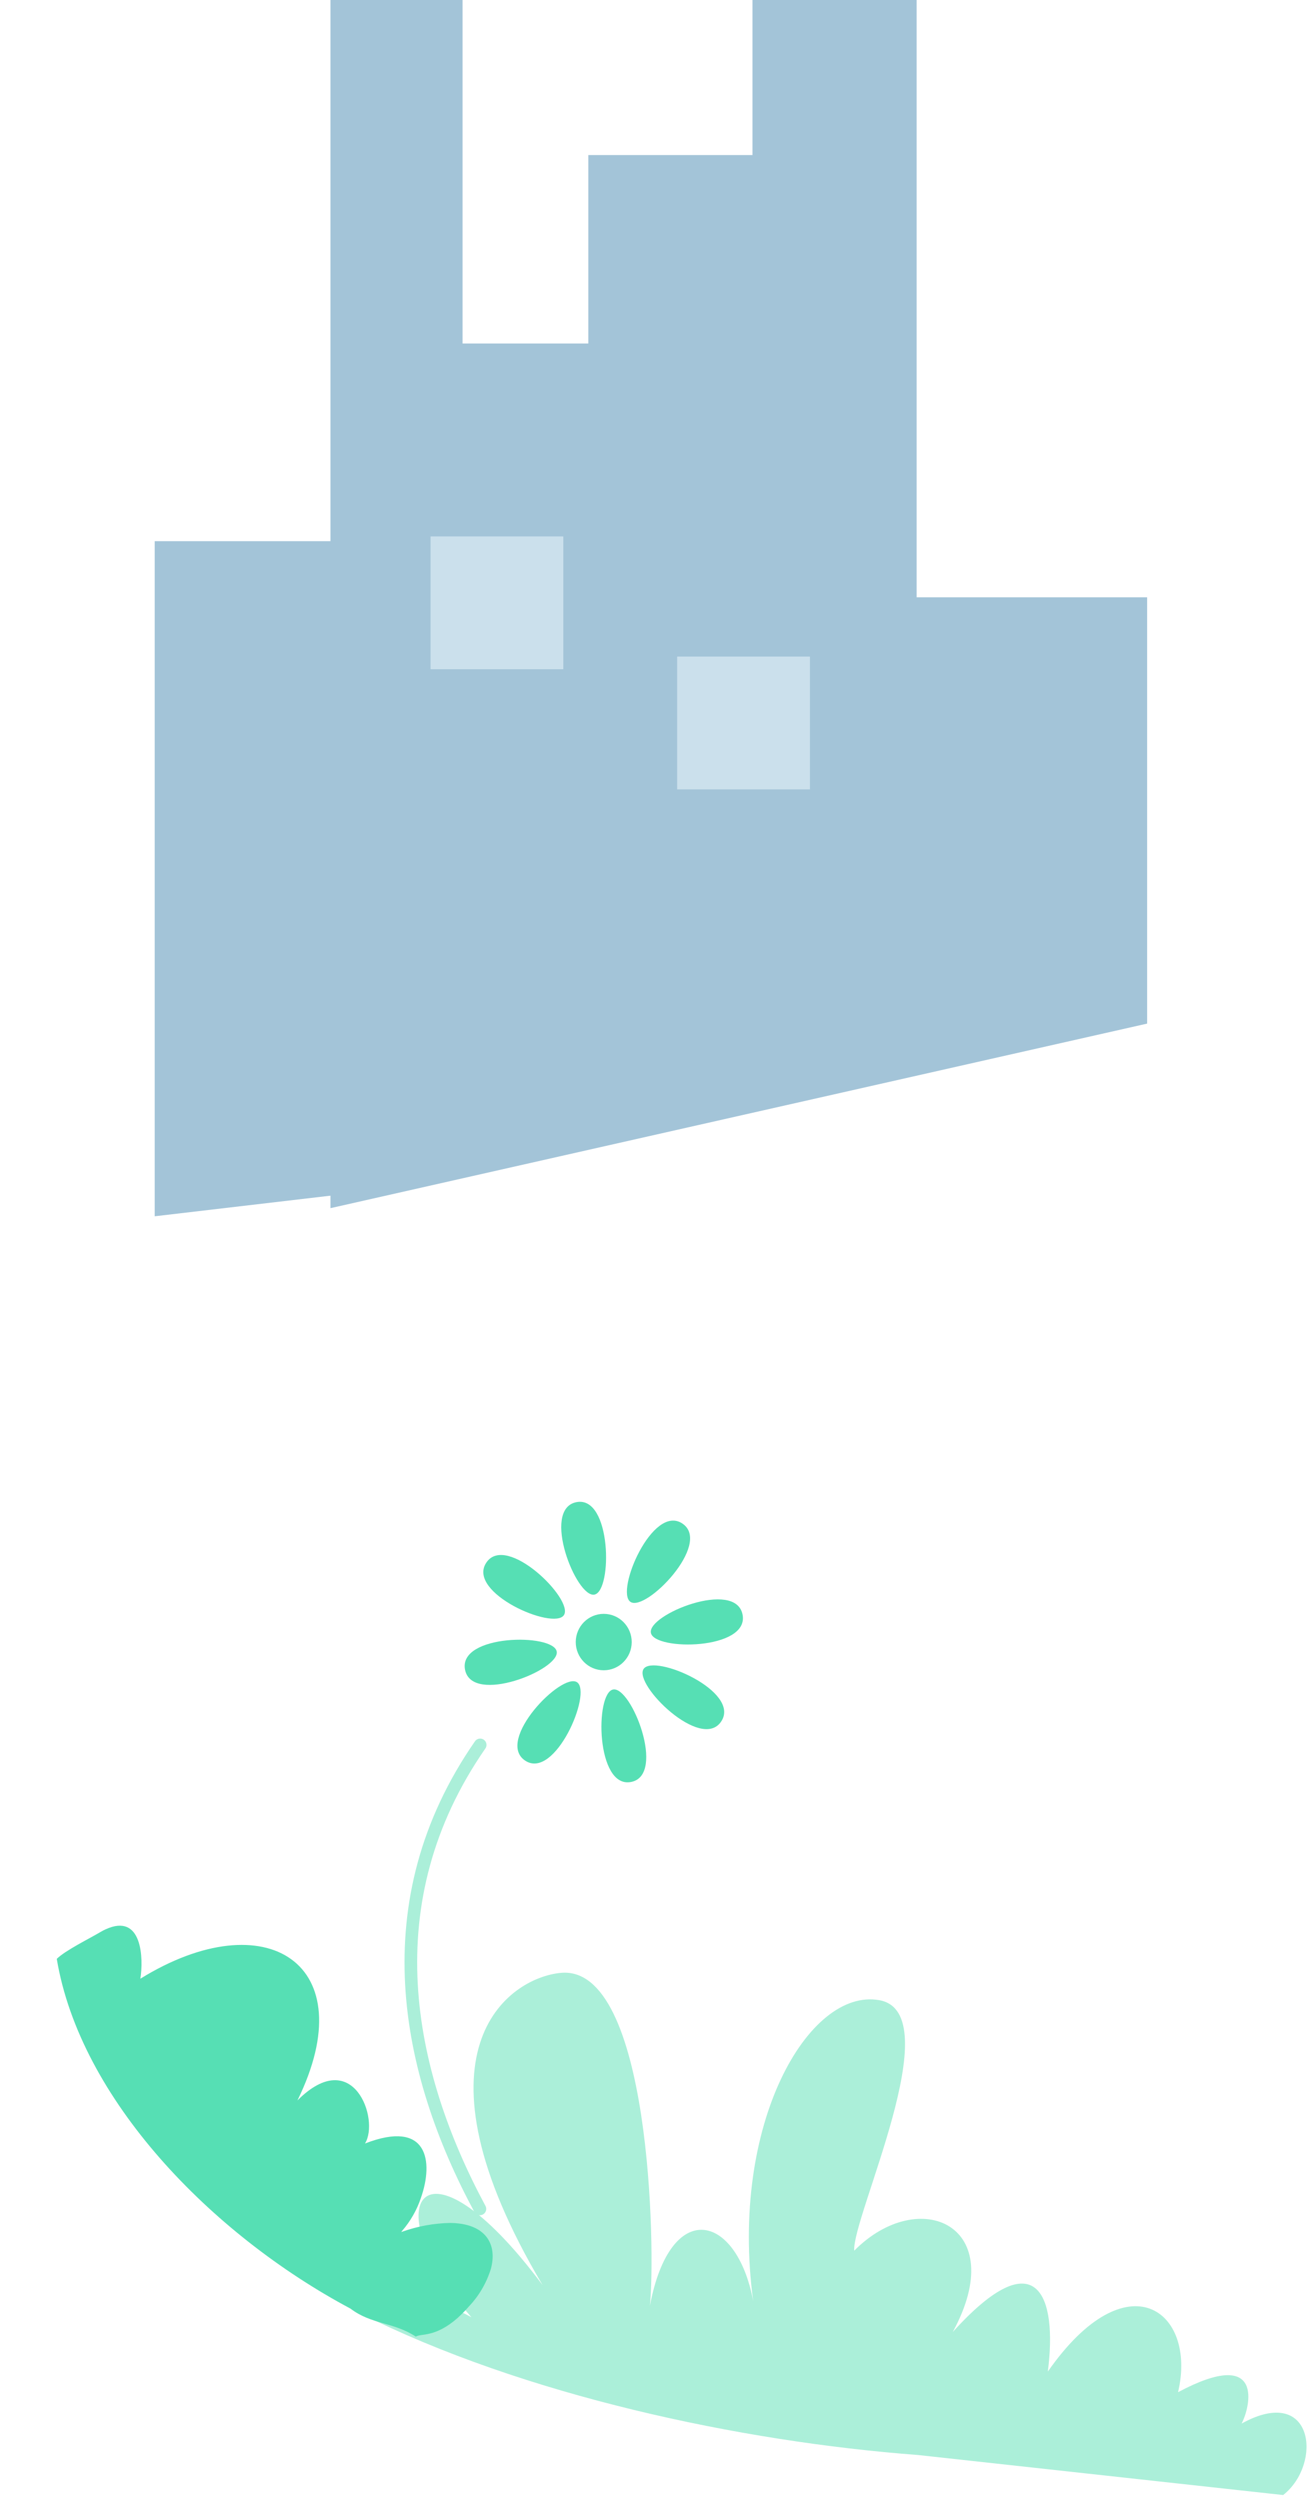 <svg width="141" height="268" viewBox="0 0 141 268" fill="none" xmlns="http://www.w3.org/2000/svg">
<path d="M137.587 267.481L98.448 263.191C79.372 261.754 56.12 256.786 38.587 247.981C39.999 246.698 43.529 244.588 50.549 248.42C39.957 236.408 45.166 227.53 58.18 244.979C43.349 220.008 54.427 212.025 60.15 211.5C69.747 210.619 70.309 241.192 69.684 247.2C71.87 235.615 78.99 237.22 80.763 246.7C78.192 227.722 86.7 213.06 94.289 214.43C101.878 215.801 91.327 237.706 91.594 241.286C98.559 234.244 108.392 238.545 102.159 250.004C111.201 240.003 113.397 246.133 112.353 254.246C120.85 242.066 128.377 247.71 126.316 256.456C135.681 251.466 134.048 258.106 133.128 259.82C140.887 255.536 141.836 264.135 137.587 267.481Z" fill="#ABEFD9"/>
<path d="M49.599 0V36.826H63.081V16.624H80.683V0H98.285V64.031H123.001V109.736L35.435 129.521V0H49.599Z" fill="#A3C4D8"/>
<path d="M16.587 58.017H43.106V127.283L16.587 130.392V58.017Z" fill="#A3C4D8"/>
<path d="M51.457 236.806C43.515 222.038 39.814 203.893 51.485 187.062" stroke="#ABEFD9" stroke-width="1.356" stroke-linecap="round" stroke-linejoin="round"/>
<path d="M64.734 179.063C66.391 179.063 67.735 177.709 67.735 176.038C67.735 174.367 66.391 173.013 64.734 173.013C63.078 173.013 61.734 174.367 61.734 176.038C61.734 177.709 63.078 179.063 64.734 179.063Z" fill="#56DFB4"/>
<path d="M63.739 170.95C61.794 171.338 58.013 161.795 61.797 161.04C65.581 160.284 65.685 170.562 63.739 170.95Z" fill="#56DFB4"/>
<path d="M60.465 173.15C59.359 174.811 49.994 170.758 52.141 167.527C54.288 164.295 61.568 171.492 60.465 173.15Z" fill="#56DFB4"/>
<path d="M59.692 177.041C60.073 179.003 50.608 182.814 49.862 178.999C49.117 175.184 59.307 175.083 59.692 177.041Z" fill="#56DFB4"/>
<path d="M61.874 180.346C63.521 181.458 59.501 190.903 56.296 188.738C53.092 186.574 60.226 179.248 61.874 180.346Z" fill="#56DFB4"/>
<path d="M65.734 181.125C67.679 180.737 71.46 190.28 67.676 191.035C63.892 191.791 63.788 181.513 65.734 181.125Z" fill="#56DFB4"/>
<path d="M69.008 178.922C70.114 177.265 79.479 181.318 77.332 184.549C75.185 187.78 67.905 180.583 69.008 178.922Z" fill="#56DFB4"/>
<path d="M69.791 175.051C69.41 173.089 78.875 169.278 79.621 173.093C80.367 176.908 70.166 176.992 69.791 175.051Z" fill="#56DFB4"/>
<path d="M67.6 171.729C65.952 170.617 69.972 161.172 73.177 163.337C76.382 165.501 69.247 172.841 67.6 171.729Z" fill="#56DFB4"/>
<rect x="46.165" y="57.507" width="14.238" height="14.238" fill="#CBE0EC"/>
<rect x="72.607" y="70.388" width="14.238" height="14.238" fill="#CBE0EC"/>
<path d="M52.642 243.207C52.171 244.748 51.344 246.156 50.23 247.315C49.937 247.654 49.624 247.976 49.295 248.28L49.075 248.491C46.642 250.63 45.155 250.131 44.587 250.5C42.223 248.936 39.812 249.204 37.587 247.5C22.587 239.5 8.587 225 6.087 210C7.012 209.089 9.666 207.784 10.777 207.119C10.949 207.015 11.127 206.922 11.31 206.839C15.281 205.006 15.392 210.011 15.05 212.128C28.539 203.792 39.08 210.541 31.892 225.178C37.89 219.178 40.731 227.246 39.134 229.797C45.887 227.165 46.507 231.722 45.133 235.625C44.696 236.93 44.007 238.136 43.107 239.173C43.082 239.214 43.052 239.251 43.019 239.285C43.046 239.272 43.075 239.263 43.105 239.258C44.772 238.663 46.524 238.343 48.291 238.311C48.617 238.312 48.943 238.334 49.267 238.379C52.2 238.755 53.298 240.722 52.642 243.207Z" fill="#56DFB4"/>
</svg>
